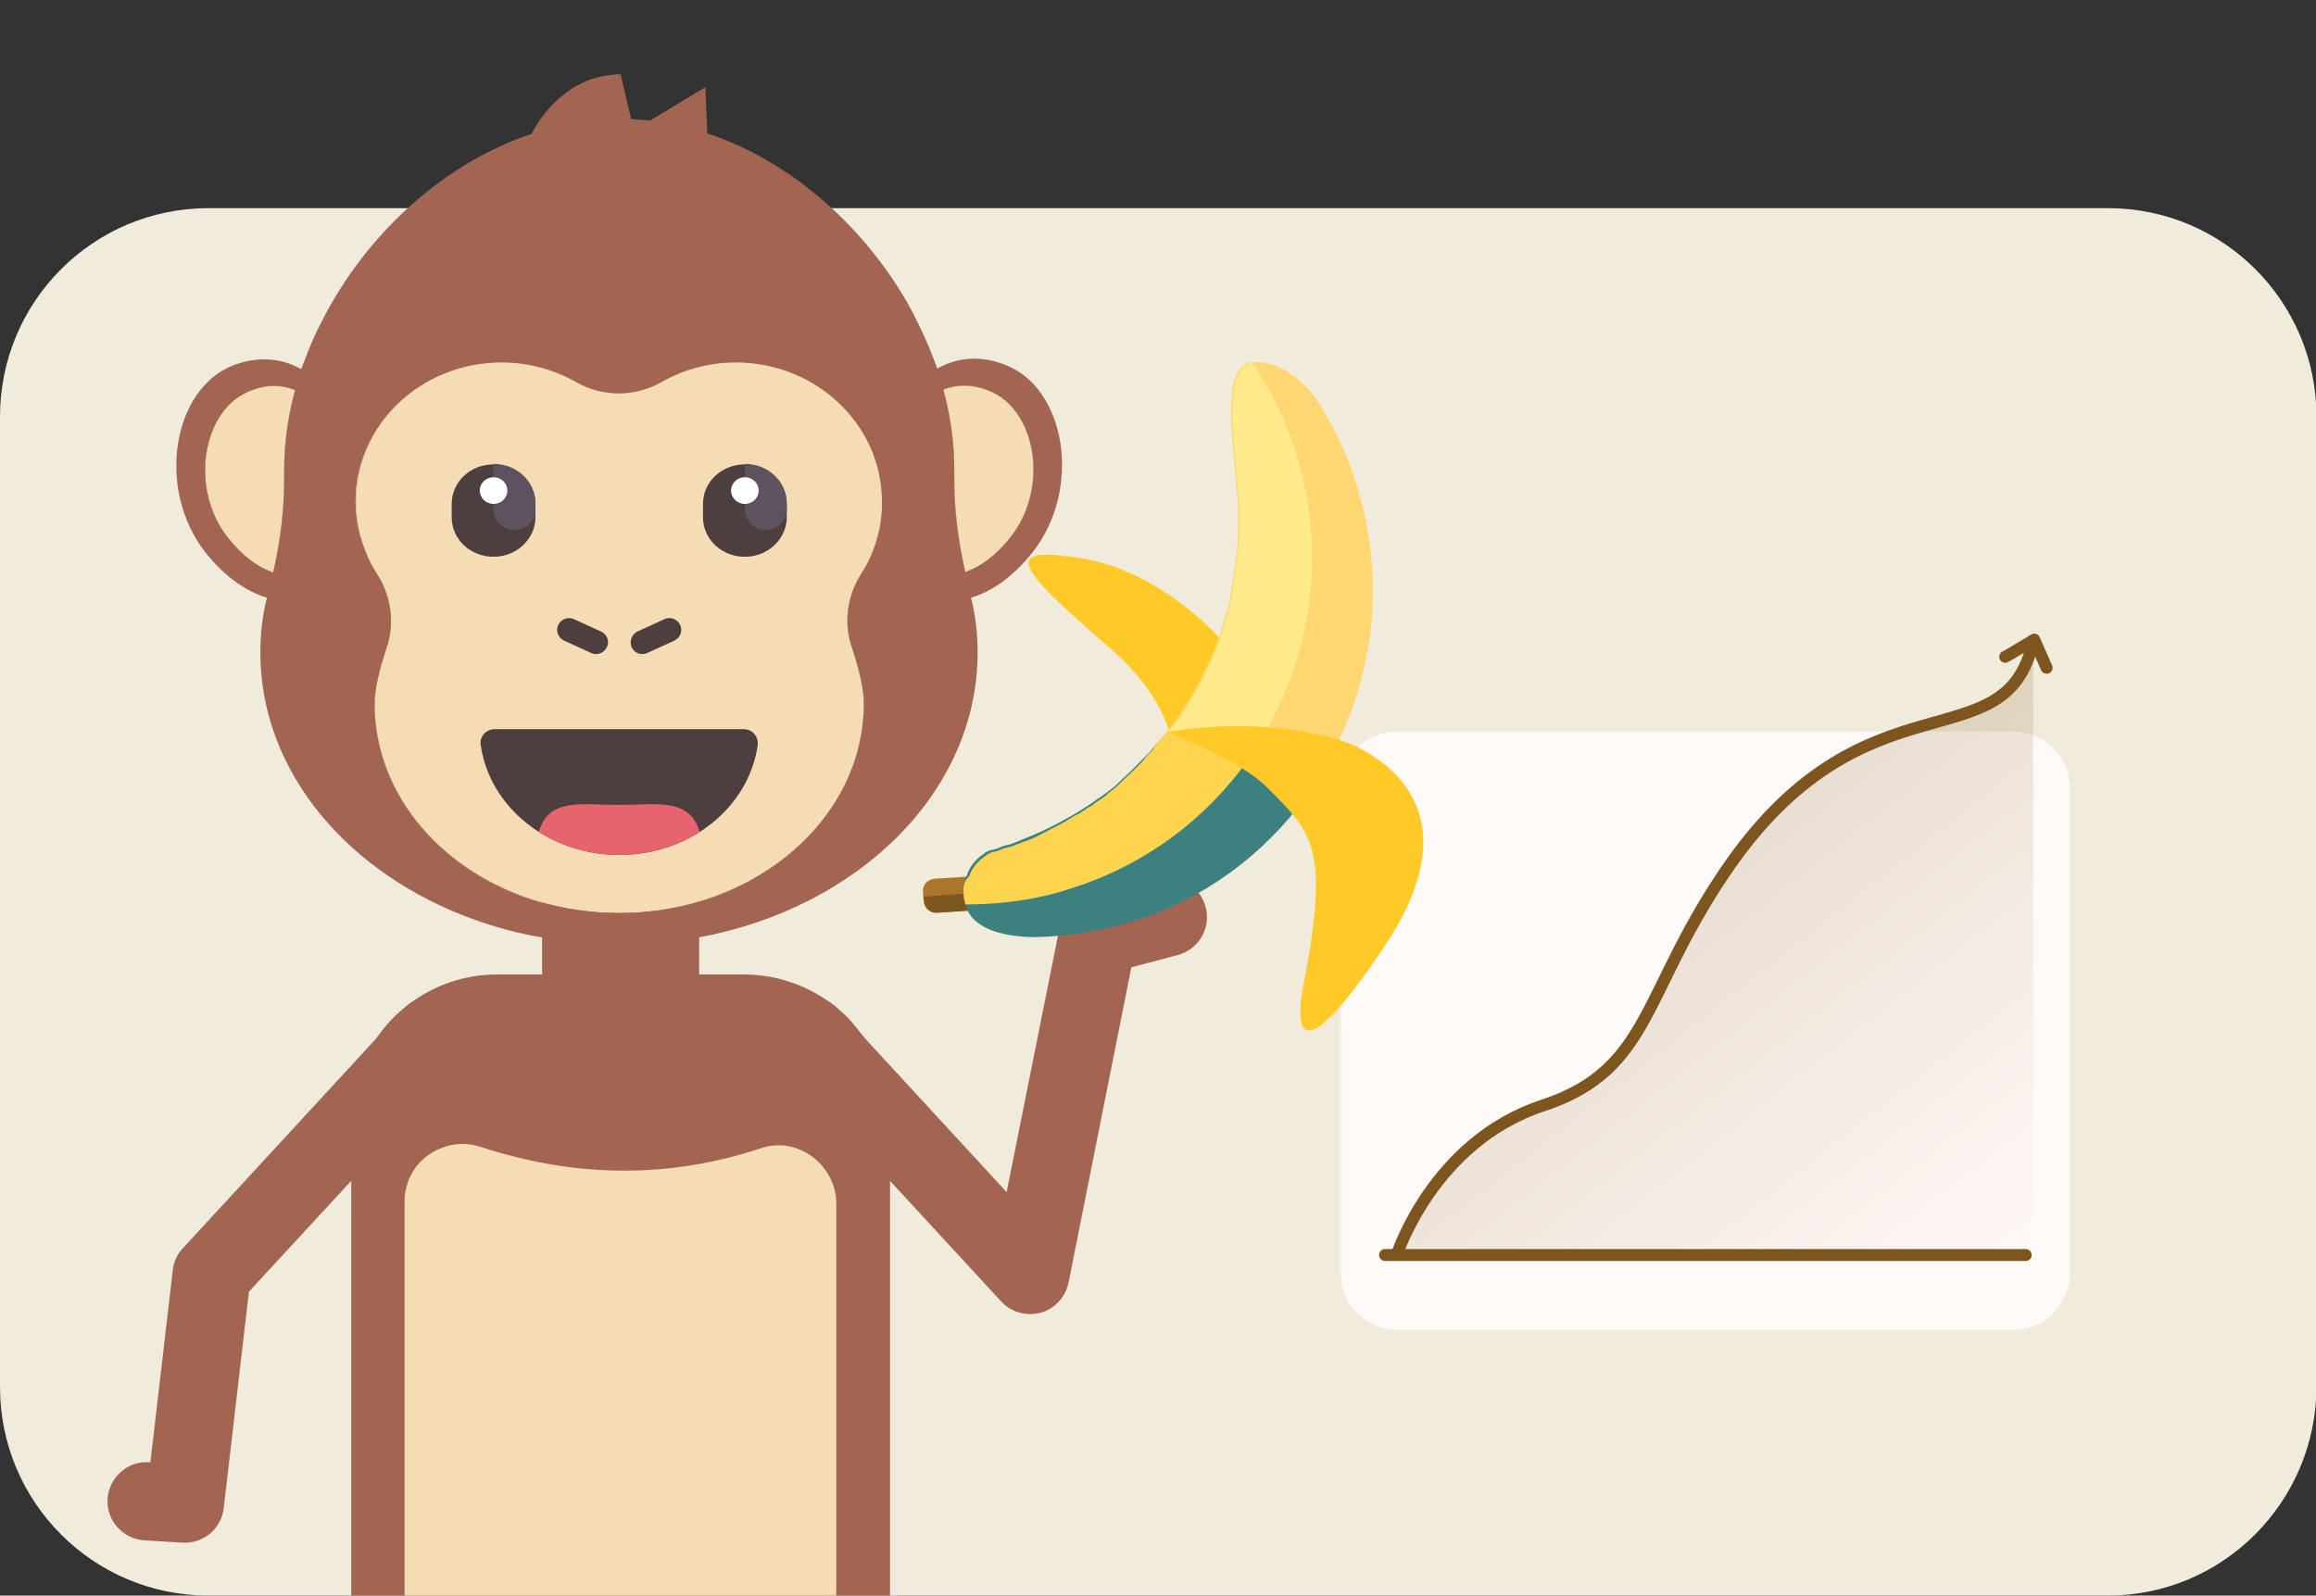 <svg width="537" height="370" viewBox="0 0 537 370" fill="none" xmlns="http://www.w3.org/2000/svg">
<rect x="0" y="0" width="537" height="370" fill="#333333" stroke="none"/>
<g clip-path="url(#clip0)">
<path d="M488.774 370H48.337C21.63 370 0 348.352 0 321.624V96.642C0 69.913 21.63 48.266 48.337 48.266H488.774C515.48 48.266 537.11 69.913 537.11 96.642V321.624C537 348.352 515.37 370 488.774 370Z" fill="#F0EBDA"/>
<path d="M466.813 308.37H324.01C316.726 308.37 310.877 302.516 310.877 295.227V182.791C310.877 175.501 316.726 169.648 324.01 169.648H466.813C474.096 169.648 479.945 175.501 479.945 182.791V295.116C479.945 302.406 474.096 308.37 466.813 308.37Z" fill="#FFF9F7"/>
<path d="M321.141 291.03H469.682" stroke="#7D551F" stroke-width="2.772" stroke-miterlimit="10" stroke-linecap="round"/>
<path d="M471.448 148.552C465.378 177.269 433.264 155.179 401.481 200.021C380.623 229.621 383.272 247.955 357.779 256.349C332.287 264.743 323.899 290.919 323.899 290.919" stroke="#7D551F" stroke-width="2.772" stroke-miterlimit="10" stroke-linecap="round" stroke-linejoin="round"/>
<path d="M464.937 152.307C465.488 152.087 471.668 148.331 471.668 148.331L474.538 154.848" stroke="#7D551F" stroke-width="2.772" stroke-miterlimit="10" stroke-linecap="round" stroke-linejoin="round"/>
<path d="M323.899 291.03C323.899 291.03 332.287 264.854 357.779 256.46C383.272 248.066 380.623 229.731 401.481 200.131C433.153 155.179 465.378 177.269 471.448 148.663V291.14H323.899" fill="url(#paint0_linear)"/>
<path d="M162.115 187.209H125.697V250.275H162.115V187.209Z" fill="#A16552"/>
<path d="M206.369 259.773V370H81.444V259.773C81.444 252.704 83.651 246.188 87.293 240.776C89.279 237.794 91.707 235.254 94.576 233.045C94.687 232.934 94.907 232.824 95.018 232.713C100.646 228.516 107.599 225.976 115.213 225.976H172.489C179.772 225.976 186.504 228.296 192.022 232.161C192.795 232.713 193.457 233.266 194.229 233.818C196.436 235.696 198.313 237.794 199.968 240.113C204.051 245.636 206.369 252.484 206.369 259.773Z" fill="#A16552"/>
<path d="M68.421 90.457C66.766 96.531 65.883 102.827 65.883 109.012C65.883 109.454 65.883 109.896 65.883 110.337C65.993 117.958 65 125.469 63.345 132.758C59.813 131.543 56.282 129.003 52.861 124.696C43.811 113.319 46.901 94.985 57.937 90.678C62.131 88.91 65.662 89.352 68.421 90.457C68.421 90.346 68.421 90.457 68.421 90.457Z" fill="#A16552"/>
<path d="M68.421 90.457C66.766 96.531 65.883 102.827 65.883 109.012C65.883 109.454 65.883 109.896 65.883 110.337C65.993 117.958 65 125.469 63.345 132.758C59.813 131.543 56.282 129.003 52.861 124.696C43.811 113.319 46.901 94.985 57.937 90.678C62.131 88.91 65.662 89.352 68.421 90.457C68.421 90.346 68.421 90.457 68.421 90.457Z" fill="#F5DCB4"/>
<path d="M234.289 124.585C230.868 128.893 227.336 131.433 223.805 132.648C222.15 125.248 221.156 117.737 221.267 110.227C221.267 109.785 221.267 109.343 221.267 108.902C221.267 102.716 220.384 96.421 218.729 90.346C221.487 89.242 225.019 88.91 229.212 90.567C240.359 94.875 243.338 113.209 234.289 124.585Z" fill="#A16552"/>
<path d="M234.289 124.585C230.868 128.893 227.336 131.433 223.805 132.648C222.15 125.248 221.156 117.737 221.267 110.227C221.267 109.785 221.267 109.343 221.267 108.902C221.267 102.716 220.384 96.421 218.729 90.346C221.487 89.242 225.019 88.91 229.212 90.567C240.359 94.875 243.338 113.209 234.289 124.585Z" fill="#F5DCB4"/>
<path d="M199.747 132.979C196.436 138.06 195.554 144.466 197.54 150.209C198.975 154.516 200.299 159.487 200.299 163.131C200.299 189.97 174.917 211.728 143.575 211.728C112.234 211.728 86.851 189.97 86.851 163.131C86.851 159.487 88.176 154.516 89.61 150.209C91.597 144.466 90.714 138.06 87.403 132.979C86.631 131.764 85.968 130.439 85.306 129.113C83.541 125.137 82.547 120.83 82.547 116.191C82.547 98.409 97.666 83.94 116.427 83.94C122.718 83.94 128.566 85.597 133.643 88.469C139.823 92.003 147.327 92.003 153.507 88.469C158.584 85.597 164.433 83.94 170.723 83.94C189.373 83.94 204.603 98.409 204.603 116.191C204.603 120.83 203.61 125.137 201.844 129.113C201.182 130.439 200.52 131.654 199.747 132.979Z" fill="#A16552"/>
<path d="M199.747 132.979C196.436 138.06 195.554 144.466 197.54 150.209C198.975 154.516 200.299 159.487 200.299 163.131C200.299 189.97 174.917 211.728 143.575 211.728C112.234 211.728 86.851 189.97 86.851 163.131C86.851 159.487 88.176 154.516 89.61 150.209C91.597 144.466 90.714 138.06 87.403 132.979C86.631 131.764 85.968 130.439 85.306 129.113C83.541 125.137 82.547 120.83 82.547 116.191C82.547 98.409 97.666 83.94 116.427 83.94C122.718 83.94 128.566 85.597 133.643 88.469C139.823 92.003 147.327 92.003 153.507 88.469C158.584 85.597 164.433 83.94 170.723 83.94C189.373 83.94 204.603 98.409 204.603 116.191C204.603 120.83 203.61 125.137 201.844 129.113C201.182 130.439 200.52 131.654 199.747 132.979Z" fill="#F5DCB4"/>
<path d="M114.661 169.096C112.675 169.096 111.13 170.863 111.461 172.74C113.447 187.099 127.132 198.254 143.575 198.254C160.129 198.254 173.703 187.099 175.689 172.74C175.91 170.752 174.365 169.096 172.489 169.096H114.661Z" fill="#4E3F3F"/>
<path d="M124.924 192.952C130.221 196.266 136.622 198.254 143.575 198.254C150.527 198.254 156.928 196.266 162.225 192.952C159.908 184.89 152.403 186.657 143.575 186.657C134.746 186.657 127.242 184.89 124.924 192.952Z" fill="#E6646E"/>
<path d="M233.075 84.603C226.343 81.952 221.046 83.388 217.294 85.487C216.411 82.836 215.307 80.185 214.093 77.534C213.21 75.657 212.328 73.779 211.334 71.901C201.071 53.125 183.745 37.442 163.991 30.925L163.55 20.212L150.748 27.943C150.196 27.833 149.755 27.833 149.203 27.833C148.21 27.722 147.327 27.722 146.334 27.612L144.458 19.549L143.906 17.23C143.244 17.23 142.582 17.23 142.03 17.34C130.111 18.334 124.152 29.158 123.269 31.036C103.405 37.663 86.189 53.236 75.926 72.012C74.933 73.89 73.939 75.767 73.056 77.645C71.843 80.296 70.849 82.946 69.856 85.597C69.746 85.487 69.525 85.376 69.415 85.376C65.662 83.388 60.586 82.284 54.075 84.713C39.949 90.236 36.197 113.43 47.564 128.009C52.199 133.863 57.165 137.176 61.91 138.612C61.8 138.833 61.8 139.164 61.69 139.385C60.807 143.251 60.365 147.227 60.365 151.313C60.365 179.036 80.781 202.782 110.026 213.275C114.992 215.042 120.179 216.478 125.587 217.361C127.463 217.693 129.339 218.024 131.325 218.245C135.077 218.687 138.83 218.907 142.692 219.018C143.023 219.018 143.244 219.018 143.575 219.018C149.976 219.018 156.156 218.466 162.115 217.361C199.085 210.513 226.674 183.564 226.674 151.313C226.674 147.227 226.233 143.251 225.35 139.385C225.239 139.164 225.239 138.833 225.129 138.612C229.874 137.176 234.73 133.973 239.476 128.009C250.953 113.319 247.201 90.015 233.075 84.603ZM68.421 90.457C66.766 96.531 65.883 102.827 65.883 109.012C65.883 109.454 65.883 109.896 65.883 110.337C65.993 117.848 65 125.469 63.345 132.758C59.813 131.543 56.282 129.003 52.861 124.696C43.812 113.319 46.902 94.985 57.937 90.678C62.131 88.91 65.662 89.352 68.421 90.457C68.421 90.346 68.421 90.457 68.421 90.457ZM201.844 129.113C201.292 130.439 200.519 131.764 199.747 132.979C196.436 138.06 195.553 144.466 197.54 150.209C198.974 154.516 200.299 159.487 200.299 163.131C200.299 184.448 184.297 202.451 162.115 209.078C156.266 210.845 150.086 211.728 143.575 211.728C137.285 211.728 131.325 210.845 125.587 209.299C103.074 202.893 86.851 184.669 86.851 163.242C86.851 159.597 88.175 154.627 89.61 150.319C91.597 144.576 90.714 138.17 87.403 133.09C86.63 131.875 85.858 130.549 85.306 129.224C83.54 125.248 82.437 120.94 82.437 116.302C82.437 98.519 97.556 84.051 116.317 84.051C122.607 84.051 128.456 85.707 133.532 88.579C139.712 92.113 147.217 92.113 153.397 88.579C158.473 85.707 164.322 84.051 170.612 84.051C189.263 84.051 204.492 98.519 204.492 116.302C204.603 120.719 203.609 125.137 201.844 129.113ZM234.289 124.585C230.868 128.893 227.336 131.433 223.805 132.648C222.149 125.248 221.156 117.737 221.267 110.227C221.267 109.785 221.267 109.343 221.267 108.902C221.267 102.716 220.384 96.421 218.728 90.346C221.487 89.242 225.019 88.91 229.212 90.567C240.358 94.875 243.338 113.209 234.289 124.585Z" fill="#A16552"/>
<path d="M140.706 150.099C140.044 151.424 138.499 152.087 137.064 151.424L130.774 148.552C129.449 147.89 128.787 146.343 129.449 144.907C130.111 143.582 131.656 142.919 133.091 143.582L139.381 146.454C140.816 147.116 141.368 148.773 140.706 150.099Z" fill="#4E3F3F"/>
<path d="M146.444 150.099C147.106 151.424 148.651 152.087 150.086 151.424L156.377 148.552C157.701 147.89 158.363 146.343 157.701 144.907C157.039 143.582 155.494 142.919 154.059 143.582L147.769 146.454C146.444 147.116 145.893 148.773 146.444 150.099Z" fill="#4E3F3F"/>
<path d="M114.44 129.113C109.033 129.113 104.729 125.027 104.729 119.946V116.854C104.729 111.773 109.033 107.687 114.44 107.687C119.848 107.687 124.152 111.773 124.152 116.854V119.946C124.152 124.916 119.848 129.113 114.44 129.113Z" fill="#4E3F3F"/>
<path d="M114.44 107.576V118.29C114.44 120.83 116.648 122.928 119.296 122.928C121.945 122.928 124.152 120.83 124.152 118.29V116.743C124.152 111.663 119.848 107.576 114.44 107.576Z" fill="#5D5360"/>
<path d="M114.441 116.854C116.208 116.854 117.641 115.469 117.641 113.761C117.641 112.053 116.208 110.669 114.441 110.669C112.673 110.669 111.24 112.053 111.24 113.761C111.24 115.469 112.673 116.854 114.441 116.854Z" fill="white"/>
<path d="M172.709 129.113C167.302 129.113 162.998 125.027 162.998 119.946V116.854C162.998 111.773 167.302 107.687 172.709 107.687C178.117 107.687 182.421 111.773 182.421 116.854V119.946C182.421 124.916 178.117 129.113 172.709 129.113Z" fill="#4E3F3F"/>
<path d="M172.709 107.576V118.29C172.709 120.83 174.917 122.928 177.565 122.928C180.214 122.928 182.421 120.83 182.421 118.29V116.743C182.421 111.663 178.117 107.576 172.709 107.576Z" fill="#5D5360"/>
<path d="M172.709 116.854C174.477 116.854 175.91 115.469 175.91 113.761C175.91 112.053 174.477 110.669 172.709 110.669C170.942 110.669 169.509 112.053 169.509 113.761C169.509 115.469 170.942 116.854 172.709 116.854Z" fill="white"/>
<path d="M42.929 357.74C42.708 357.74 42.598 357.74 42.377 357.74L33.438 357.188C28.472 356.857 24.61 352.549 24.941 347.579C25.272 342.609 29.576 338.743 34.542 339.075H34.873L40.06 294.564C40.28 292.687 41.053 290.809 42.377 289.484L93.583 233.928C97.004 230.284 102.743 229.952 106.385 233.376C110.026 236.8 110.357 242.543 106.936 246.188L57.717 299.534L51.868 349.788C51.316 354.316 47.454 357.74 42.929 357.74Z" fill="#A16552"/>
<path d="M238.924 304.725C236.386 304.725 233.958 303.731 232.192 301.854L180.986 246.299C177.565 242.654 177.786 236.8 181.538 233.487C185.18 230.063 191.029 230.284 194.34 234.039L233.406 276.451L245.656 215.263C246.318 211.839 248.856 209.188 252.167 208.304L268.39 203.887C273.245 202.561 278.211 205.433 279.536 210.293C280.86 215.152 277.991 220.122 273.135 221.448L262.32 224.319L247.753 297.436C247.09 300.749 244.552 303.51 241.352 304.394C240.469 304.615 239.697 304.725 238.924 304.725Z" fill="#A16552"/>
<path d="M193.898 278.991V370H93.804V278.66C93.804 277.445 93.914 276.34 94.245 275.236C95.349 270.818 98.659 267.504 102.743 266.069C105.391 265.075 108.481 264.964 111.461 265.958C134.084 273.358 155.714 273.137 176.351 266.29C179.552 265.185 182.752 265.406 185.511 266.621C189.042 268.057 191.912 271.149 193.236 274.904C193.677 276.23 193.898 277.555 193.898 278.991Z" fill="#F5DCB4"/>
<g clip-path="url(#clip1)">
<path d="M272.221 176.287C272.221 176.287 273.106 163.803 257.334 150.28C234.783 130.812 232.277 126.502 250.849 129.475C269.421 132.447 283.129 148.348 283.129 148.348" fill="#FFCA28"/>
<path d="M232.867 210.616L232.277 202.739L216.653 203.779C215.032 203.928 213.853 205.266 214 206.9L214.148 208.981C214.295 210.616 215.622 211.804 217.243 211.656L232.867 210.616Z" fill="#AC752C"/>
<path d="M232.867 210.616L232.572 206.603L214.147 207.941L214.295 208.981C214.442 210.616 215.769 211.804 217.39 211.656L232.867 210.616Z" fill="#7D551F"/>
<path d="M301.553 183.42C298.753 180.448 295.805 178.07 292.267 175.989C289.024 173.909 285.487 172.274 281.949 170.64C278.854 169.153 276.054 167.37 272.811 166.776C272.664 166.924 272.516 167.221 272.369 167.37C272.221 167.519 272.074 167.816 271.927 167.965C271.632 168.41 271.19 169.005 270.895 169.451L270.747 169.599C270.6 169.748 270.453 170.045 270.305 170.194C270.158 170.342 270.01 170.64 269.716 170.788C269.421 171.234 268.979 171.68 268.537 172.126C267.357 173.463 266.178 174.949 264.852 176.138C264.704 176.435 264.409 176.584 264.262 176.733C263.967 177.03 263.525 177.476 263.23 177.773C262.935 178.07 262.788 178.219 262.493 178.516C262.199 178.813 262.051 178.962 261.756 179.259L261.609 179.407C261.167 179.705 260.872 180.151 260.43 180.448C260.282 180.596 260.282 180.596 260.135 180.745C259.988 180.894 259.84 181.042 259.693 181.191C259.545 181.339 259.398 181.488 259.251 181.637C258.808 181.934 258.514 182.38 258.071 182.677C257.482 183.123 256.892 183.569 256.303 184.014C255.861 184.312 255.271 184.757 254.829 185.055C254.681 185.055 254.681 185.203 254.534 185.203C254.092 185.5 253.797 185.798 253.355 186.095C252.765 186.541 252.028 186.987 251.291 187.432C249.965 188.324 248.491 189.216 247.017 189.959C244.364 191.445 241.711 192.782 238.763 193.971C237.584 194.417 236.404 195.012 235.078 195.457C234.488 195.755 233.899 195.903 233.162 196.052C232.572 196.2 232.13 196.349 231.54 196.646C230.803 196.943 230.066 197.092 229.329 197.241C229.329 197.241 229.182 197.389 228.74 197.538C228.592 197.538 228.592 197.686 228.445 197.686L228.298 197.835L228.15 197.984C226.971 198.727 225.202 200.213 224.318 202.591V202.739C223.434 204.374 223.286 205.711 223.434 207.346C223.434 208.089 223.581 208.832 223.876 209.724C224.023 210.318 224.171 210.764 224.465 211.359C225.35 213.142 226.971 214.331 228.74 215.222C232.425 217.006 237.141 217.303 240.089 217.303C247.459 217.154 255.124 215.965 262.493 213.736C279.296 208.535 293.004 198.132 302.732 184.906C302.29 184.312 301.848 183.866 301.553 183.42Z" fill="#3c817f"/>
<path d="M281.95 170.64C278.854 169.153 276.054 167.37 272.811 166.776C272.664 166.924 272.516 167.221 272.369 167.37C272.222 167.519 272.074 167.816 271.927 167.965C271.779 168.113 271.632 168.41 271.485 168.559C271.337 168.856 271.042 169.153 270.895 169.451L270.748 169.599C270.6 169.748 270.453 170.045 270.305 170.194C270.158 170.342 270.011 170.64 269.716 170.788C269.568 170.937 269.421 171.234 269.126 171.383C268.979 171.68 268.684 171.828 268.537 172.126C268.242 172.571 267.8 173.017 267.505 173.463C267.505 173.612 267.358 173.612 267.358 173.76C267.21 173.909 267.063 174.206 266.768 174.355C266.326 174.801 266.031 175.246 265.589 175.692C265.441 175.989 265.147 176.138 264.999 176.435C264.852 176.733 264.557 176.881 264.41 177.03C264.115 177.327 263.673 177.773 263.378 178.07C263.083 178.367 262.936 178.516 262.641 178.813C262.346 179.11 262.199 179.259 261.904 179.556L261.756 179.705C261.314 180.002 261.02 180.448 260.577 180.745C260.43 180.894 260.43 180.894 260.283 181.042C260.135 181.191 259.988 181.339 259.84 181.488C259.693 181.637 259.546 181.785 259.398 181.934C258.956 182.231 258.661 182.677 258.219 182.974C257.777 183.271 257.482 183.569 257.04 183.866C256.892 184.014 256.598 184.163 256.45 184.46C256.008 184.757 255.418 185.203 254.976 185.5C254.829 185.5 254.829 185.649 254.682 185.649C254.239 185.946 253.945 186.244 253.502 186.541C253.208 186.838 252.913 186.987 252.471 187.135C252.176 187.432 251.734 187.581 251.439 187.878C250.997 188.175 250.407 188.473 249.965 188.77C249.67 188.919 249.375 189.067 249.08 189.216C248.491 189.662 247.754 189.959 247.164 190.405C246.722 190.702 246.28 190.85 245.838 191.148C245.101 191.445 244.511 191.891 243.774 192.188C243.332 192.485 242.89 192.634 242.448 192.931C241.711 193.228 241.121 193.525 240.384 193.971C239.942 194.12 239.5 194.417 239.058 194.566C238.321 194.863 237.436 195.16 236.699 195.457C236.405 195.606 236.11 195.755 235.815 195.755C235.668 195.755 235.52 195.903 235.52 195.903C234.931 196.2 234.341 196.349 233.604 196.498C233.014 196.646 232.425 196.795 231.983 197.092C231.246 197.389 230.509 197.538 229.772 197.686C229.772 197.686 229.624 197.835 229.182 197.984C229.035 197.984 229.035 198.132 228.887 198.132L228.74 198.281L228.593 198.43C227.413 199.173 225.645 200.659 224.76 203.036V203.185C223.434 204.374 223.286 205.711 223.434 207.346C223.434 208.089 223.581 208.832 223.876 209.724H224.023C226.971 209.724 229.919 209.575 232.867 209.278C237.141 208.832 241.269 208.089 245.543 206.9C246.427 206.603 247.459 206.306 248.344 206.009C265.441 200.659 279.591 189.959 289.319 176.287C289.614 175.841 290.056 175.246 290.351 174.801C287.551 173.314 284.75 171.977 281.95 170.64Z" fill="#FFD54F"/>
<path d="M304.648 181.785L289.171 176.287L270.6 169.748L270.747 169.599C270.894 169.302 271.189 169.005 271.337 168.708C271.484 168.559 271.631 168.262 271.779 168.113C271.926 167.965 272.074 167.667 272.221 167.519C272.663 166.924 272.958 166.33 273.4 165.884C273.695 165.587 273.842 165.141 274.137 164.695C274.579 163.952 275.169 163.209 275.611 162.466C275.758 162.169 275.906 162.02 276.053 161.723C276.053 161.574 276.201 161.574 276.201 161.426C276.495 160.98 276.79 160.534 276.938 160.088C277.232 159.642 277.527 159.048 277.822 158.602C278.117 158.008 278.412 157.413 278.706 156.819C279.001 156.373 279.149 155.779 279.443 155.333C279.738 154.887 279.886 154.292 280.18 153.698C280.328 153.549 280.328 153.401 280.475 153.252C280.622 152.955 280.77 152.509 280.917 152.212C280.917 152.212 280.917 152.212 280.917 152.063C281.065 151.617 281.359 151.023 281.507 150.577C281.507 150.429 281.654 150.28 281.654 150.28C281.654 150.131 281.802 150.131 281.802 149.983C281.949 149.686 282.096 149.24 282.244 148.942C282.391 148.645 282.539 148.348 282.539 148.051C282.686 147.754 282.833 147.456 282.833 147.159L282.981 146.862C282.981 146.713 283.128 146.416 283.128 146.267C283.128 146.119 283.276 145.822 283.276 145.673C283.718 144.336 284.013 143.147 284.455 141.809C284.602 141.215 284.75 140.472 284.897 139.877C285.192 138.986 285.339 137.945 285.487 137.054V136.756C285.487 136.608 285.487 136.608 285.487 136.459C285.781 135.419 285.929 134.23 286.076 133.19C286.076 132.893 286.223 132.447 286.223 132.001C286.223 131.704 286.371 131.258 286.371 130.812C286.371 130.366 286.518 129.92 286.518 129.475C286.518 129.177 286.518 128.88 286.666 128.732C286.666 128.286 286.813 127.691 286.813 127.245C286.813 126.8 286.96 126.354 286.96 125.908C286.96 125.165 287.108 124.422 287.108 123.53C287.108 123.084 287.108 122.787 287.108 122.341C287.108 122.193 287.108 122.044 287.108 121.895C287.108 121.747 287.108 121.598 287.108 121.45C287.108 121.152 287.108 120.855 287.108 120.558C287.108 120.261 287.108 119.815 287.108 119.518C287.108 118.329 287.108 117.289 286.96 116.1V115.951C286.96 114.911 286.813 113.871 286.666 112.83C286.518 108.521 284.897 98.564 285.634 91.579C285.929 88.31 286.813 85.783 288.582 84.594C288.729 84.446 289.024 84.297 289.319 84.149C289.614 84 289.761 84 290.056 84C292.856 83.703 295.067 84.446 297.278 85.486C301.553 87.715 304.648 91.728 304.943 92.174C309.07 98.415 312.46 105.4 314.671 112.83C322.188 137.202 317.766 162.317 304.648 181.785Z" fill="#FFD770"/>
<path d="M289.172 176.287C303.321 156.522 308.333 130.515 300.668 105.548C298.752 99.307 296.099 93.362 292.856 88.013C292.414 87.269 291.825 86.378 291.382 85.635C291.088 85.189 290.793 84.594 290.351 84.149C290.056 84.149 289.761 84.297 289.614 84.297C289.319 84.446 289.172 84.594 288.877 84.743C287.108 85.932 286.371 88.458 285.929 91.728C285.192 98.712 286.813 108.669 286.961 112.979C287.108 114.019 287.108 115.059 287.255 116.1V116.248C287.255 117.437 287.403 118.477 287.403 119.666C287.403 119.815 287.403 119.815 287.403 119.964V120.707C287.403 121.004 287.403 121.301 287.403 121.598C287.403 121.747 287.403 121.896 287.403 122.044C287.403 122.193 287.403 122.341 287.403 122.49C287.403 122.936 287.403 123.233 287.403 123.679C287.403 124.422 287.255 125.165 287.255 126.057C287.255 126.502 287.255 126.948 287.108 127.394C287.108 127.84 286.961 128.434 286.961 128.88C286.961 129.177 286.961 129.475 286.813 129.623C286.813 130.069 286.666 130.515 286.666 130.961C286.666 131.407 286.518 131.704 286.518 132.15C286.518 132.595 286.371 132.893 286.371 133.338C286.224 134.379 285.929 135.568 285.781 136.608C285.781 136.756 285.781 136.756 285.781 136.905V137.202C285.634 138.094 285.339 139.134 285.192 140.026C285.044 140.62 284.897 141.363 284.75 141.958C284.455 143.295 284.013 144.484 283.571 145.822C283.571 145.97 283.423 146.268 283.423 146.416C283.423 146.565 283.276 146.862 283.276 147.011L283.128 147.308C282.981 147.605 282.981 147.902 282.834 148.199C282.686 148.497 282.539 148.794 282.539 149.091C282.391 149.388 282.244 149.834 282.097 150.131C282.097 150.28 281.949 150.28 281.949 150.429C281.949 150.577 281.802 150.726 281.802 150.726C281.654 151.32 281.36 151.766 281.212 152.212C281.212 152.212 281.212 152.212 281.212 152.361C281.065 152.658 280.917 153.104 280.77 153.401C280.77 153.549 280.623 153.698 280.475 153.847C280.18 154.441 280.033 154.887 279.738 155.481C279.443 155.927 279.296 156.522 279.001 156.967C278.706 157.562 278.412 158.156 278.117 158.751C277.822 159.197 277.527 159.791 277.233 160.237C276.938 160.683 276.643 161.128 276.496 161.574C276.496 161.723 276.348 161.723 276.348 161.872C276.201 162.169 276.053 162.317 275.906 162.615C275.464 163.358 275.022 164.101 274.432 164.844C274.137 165.141 273.99 165.587 273.695 166.033C273.253 166.627 272.958 167.221 272.516 167.667C272.368 167.816 272.221 168.113 272.074 168.262C271.926 168.41 271.779 168.708 271.632 168.856C271.484 169.153 271.189 169.451 271.042 169.748L270.895 169.896L289.172 176.287Z" fill="#FFEA8C"/>
<path d="M270.6 169.748C270.6 169.748 287.255 175.989 293.888 182.677C304.353 193.228 308.333 196.498 302.29 228.151C301.995 229.34 301.847 230.529 301.7 231.57C301.11 236.771 300.521 250.146 321.156 219.235C345.919 182.082 310.838 171.68 310.838 171.68C297.868 167.965 284.16 167.519 270.6 169.748Z" fill="#FFCA28"/>
</g>
</g>
<defs>
<linearGradient id="paint0_linear" x1="372.13" y1="187.339" x2="460.245" y2="298.928" gradientUnits="userSpaceOnUse">
<stop stop-color="#7D551F" stop-opacity="0.2"/>
<stop offset="1" stop-color="#7D551F" stop-opacity="0"/>
</linearGradient>
<clipPath id="clip0">
<rect width="537" height="370" fill="white"/>
</clipPath>
<clipPath id="clip1">
<rect width="116" height="155" fill="white" transform="translate(214 84)"/>
</clipPath>
</defs>
</svg>
